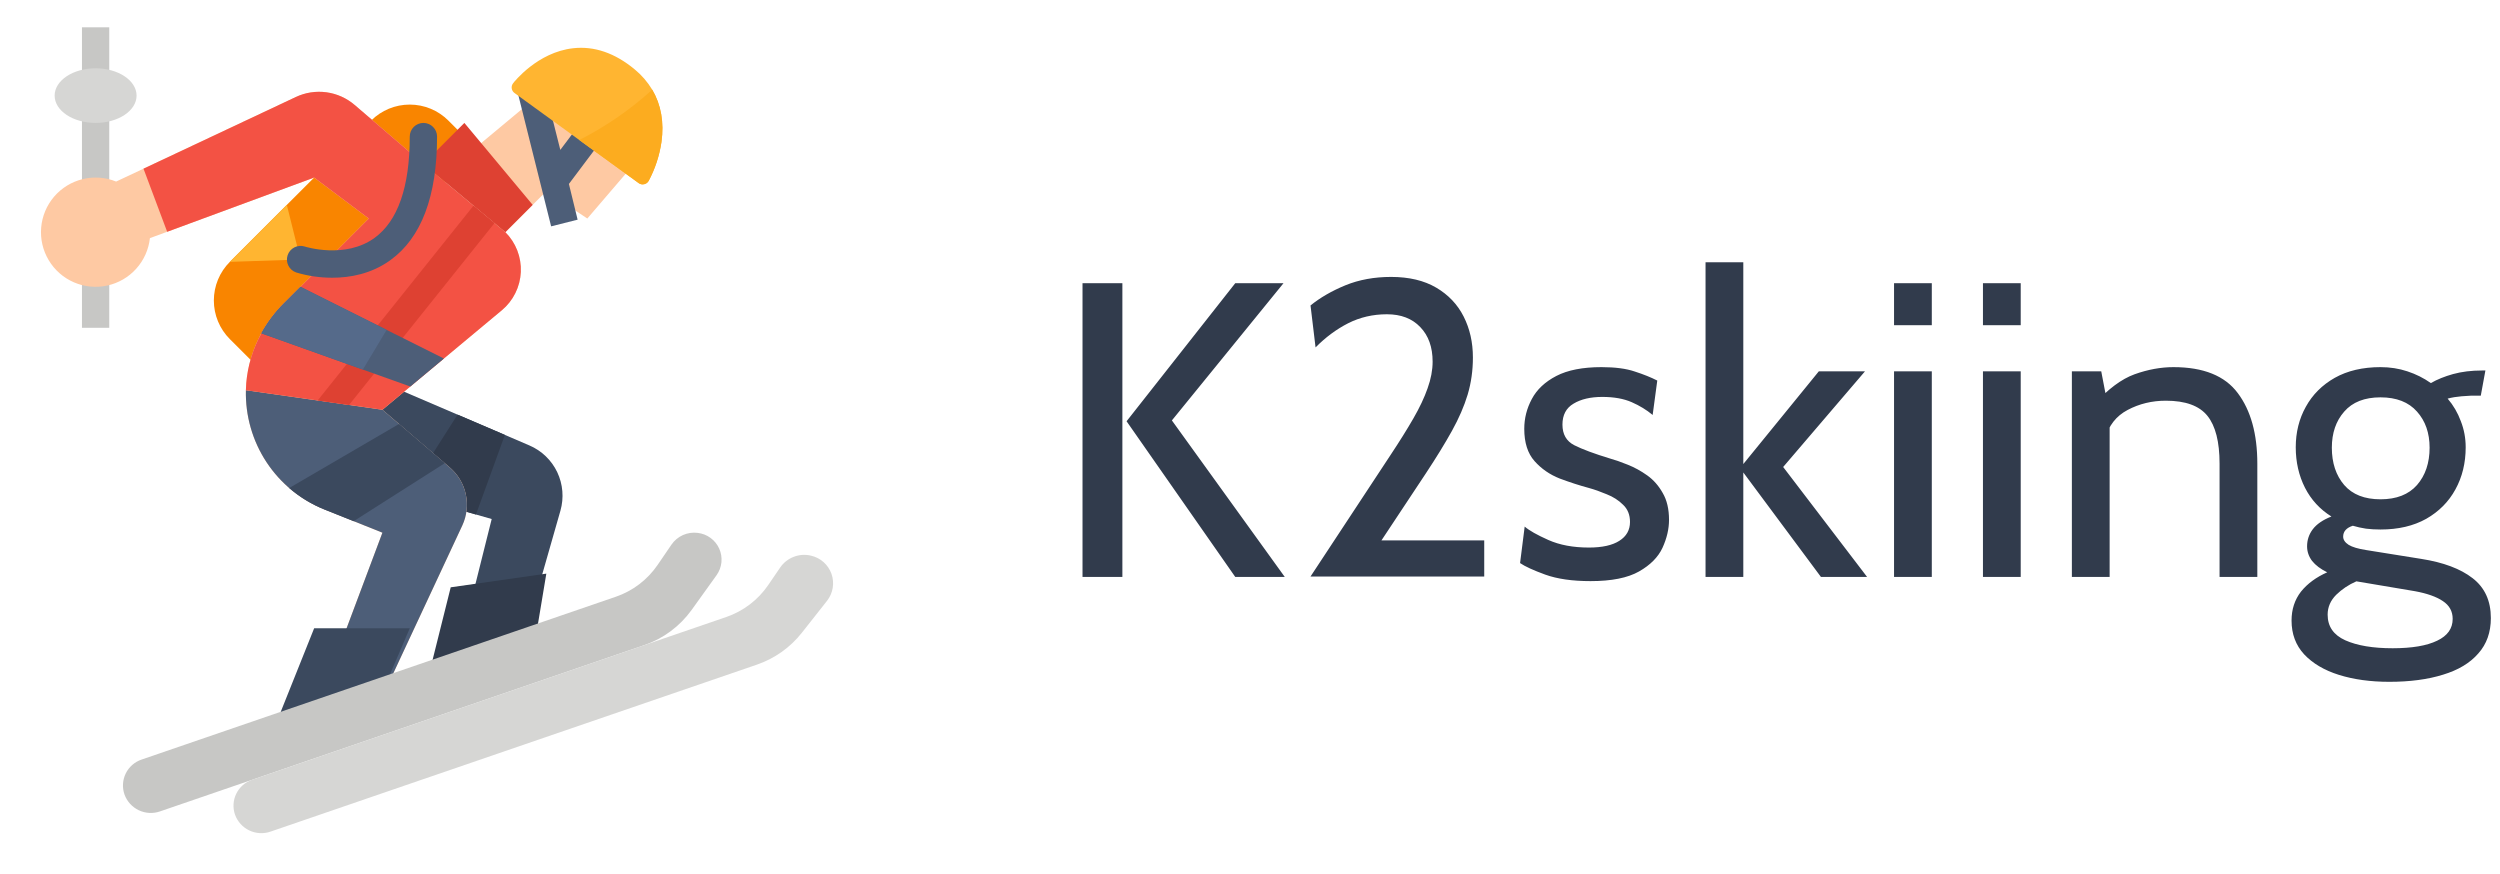 <svg width="143" height="50" viewBox="0 0 143 50" fill="none" xmlns="http://www.w3.org/2000/svg">
<path d="M14.844 21.094L13.147 19.397C12.561 18.811 12.232 18.016 12.232 17.188C12.232 16.359 12.561 15.564 13.147 14.978L21.228 6.897C21.814 6.311 22.609 5.982 23.438 5.982C24.266 5.982 25.061 6.311 25.647 6.897L27.344 8.594L14.844 21.094Z" fill="#F98500"/>
<path d="M32.057 29.209L29.688 37.5L25.781 39.062L28.125 29.688L27.225 29.43L23.257 28.297L20.605 27.506L21.875 21.875L26.172 23.717L28.88 24.877L30.282 25.479C30.981 25.778 31.547 26.322 31.874 27.009C32.2 27.695 32.265 28.478 32.057 29.209Z" fill="#3B495E"/>
<path d="M28.88 24.877L27.225 29.43L23.257 28.297L26.172 23.717L28.88 24.877Z" fill="#313B4C"/>
<path d="M28.906 13.281L31.25 10.937L33.594 12.5L36.102 9.574C36.641 8.945 36.924 8.137 36.895 7.309C36.867 6.481 36.528 5.695 35.946 5.105C35.365 4.515 34.583 4.165 33.755 4.125C32.928 4.084 32.116 4.356 31.48 4.887L25.189 10.129" fill="#FEC9A3"/>
<path d="M4.688 1.562H6.25V18.75H4.688V1.562Z" fill="#C7C7C5"/>
<path d="M28.704 17.747L21.875 23.438L22.824 24.251L25.441 26.494L25.729 26.74C26.193 27.139 26.515 27.678 26.644 28.276C26.773 28.874 26.703 29.498 26.444 30.053L21.885 39.822L17.802 41.332L21.875 30.469L20.23 29.811L18.562 29.144C17.206 28.601 16.049 27.657 15.245 26.438C14.441 25.218 14.029 23.782 14.065 22.322C14.068 22.188 14.075 22.053 14.086 21.918C14.237 20.195 14.996 18.581 16.227 17.366L21.094 12.5L17.969 10.156L9.562 13.258L8.575 13.621C8.504 14.272 8.23 14.884 7.792 15.371C7.354 15.858 6.774 16.195 6.134 16.334C5.495 16.474 4.827 16.409 4.226 16.148C3.625 15.888 3.121 15.445 2.786 14.883C2.45 14.321 2.299 13.668 2.355 13.015C2.411 12.363 2.67 11.744 3.096 11.247C3.523 10.75 4.094 10.399 4.731 10.245C5.367 10.09 6.036 10.139 6.643 10.385L8.208 9.649L16.921 5.549C17.466 5.292 18.073 5.198 18.67 5.279C19.267 5.36 19.828 5.611 20.285 6.003L24.219 9.375L28.906 13.281C29.204 13.579 29.436 13.935 29.588 14.327C29.74 14.719 29.809 15.139 29.79 15.559C29.771 15.979 29.664 16.391 29.477 16.767C29.291 17.144 29.027 17.478 28.704 17.747Z" fill="#FEC9A3"/>
<path d="M25.729 26.74L25.442 26.494L22.824 24.251L21.875 23.438L14.066 22.322C14.03 23.782 14.442 25.218 15.245 26.437C16.049 27.657 17.207 28.601 18.563 29.144L20.231 29.811L21.875 30.469L17.802 41.332L21.885 39.822L26.445 30.053C26.703 29.498 26.773 28.874 26.644 28.276C26.515 27.678 26.193 27.139 25.729 26.74Z" fill="#4D5E78"/>
<path d="M5.469 7.031C6.763 7.031 7.812 6.332 7.812 5.469C7.812 4.606 6.763 3.906 5.469 3.906C4.174 3.906 3.125 4.606 3.125 5.469C3.125 6.332 4.174 7.031 5.469 7.031Z" fill="#D6D6D4"/>
<path d="M34.934 7.338L33.685 6.399L32.05 8.574L30.966 4.269L29.451 4.651L31.525 12.947L33.04 12.565L32.541 10.521L34.934 7.338Z" fill="#4D5E78"/>
<path d="M28.704 17.747L25.391 20.508L23.469 22.11L21.875 23.438L19.965 23.165L18.169 22.908L14.065 22.322C14.068 22.188 14.075 22.053 14.086 21.918C14.169 20.917 14.463 19.945 14.949 19.067C15.293 18.442 15.723 17.87 16.227 17.366L17.188 16.406L21.094 12.5L17.969 10.156L9.562 13.258L8.208 9.649L16.921 5.549C17.466 5.292 18.073 5.198 18.67 5.279C19.267 5.36 19.828 5.611 20.285 6.003L24.219 9.375L27.084 11.763L27.092 11.77L28.284 12.763L28.285 12.764L28.906 13.281C29.204 13.579 29.436 13.935 29.588 14.327C29.74 14.719 29.809 15.139 29.79 15.559C29.771 15.979 29.664 16.391 29.477 16.767C29.291 17.144 29.027 17.478 28.704 17.747Z" fill="#F35244"/>
<path d="M28.284 12.763L19.965 23.165L18.169 22.908L27.084 11.763L27.092 11.77L28.284 12.763Z" fill="#DE4132"/>
<path d="M17.969 35.938H23.438L21.094 41.406L14.844 43.75L17.969 35.938Z" fill="#3B495E"/>
<path d="M31.25 32.812L25.781 33.594L24.219 39.844L30.469 37.5L31.25 32.812Z" fill="#313B4C"/>
<path d="M25.391 20.508L23.469 22.109L20.754 21.14L14.949 19.066C15.293 18.442 15.723 17.869 16.227 17.366L17.188 16.406L22.115 18.87L25.391 20.508Z" fill="#4D5E78"/>
<path d="M22.115 18.87L20.754 21.14L14.949 19.066C15.293 18.442 15.723 17.869 16.227 17.366L17.188 16.406L22.115 18.87Z" fill="#556A8A"/>
<path d="M24.219 9.375L26.562 7.031L30.469 11.719L28.906 13.281L24.219 9.375Z" fill="#DE4132"/>
<path d="M13.147 14.978L17.187 14.844L16.406 11.719L13.147 14.978Z" fill="#FFB531"/>
<path d="M25.441 26.494L20.23 29.811L18.562 29.144C17.826 28.849 17.143 28.434 16.543 27.915L22.824 24.251L25.441 26.494Z" fill="#3B495E"/>
<path d="M39.908 30.481C39.621 30.444 39.329 30.487 39.065 30.605C38.8 30.724 38.573 30.912 38.409 31.151L37.614 32.316C37.032 33.165 36.192 33.804 35.218 34.136L8.102 43.446C7.905 43.512 7.724 43.616 7.568 43.752C7.412 43.889 7.284 44.055 7.193 44.241C7.102 44.427 7.048 44.63 7.036 44.836C7.024 45.043 7.052 45.251 7.121 45.446C7.264 45.842 7.558 46.165 7.939 46.346C8.319 46.527 8.755 46.551 9.153 46.412L36.839 36.907C37.934 36.532 38.884 35.828 39.56 34.89L40.988 32.901C41.143 32.683 41.239 32.429 41.266 32.162C41.292 31.896 41.249 31.627 41.14 31.383C41.031 31.139 40.86 30.927 40.644 30.769C40.428 30.61 40.174 30.512 39.908 30.481Z" fill="#C7C7C5"/>
<path d="M46.392 31.784C46.064 31.705 45.72 31.727 45.406 31.848C45.091 31.968 44.82 32.181 44.629 32.458L43.937 33.472C43.355 34.321 42.514 34.96 41.54 35.293L14.425 44.602C14.228 44.668 14.046 44.772 13.89 44.908C13.735 45.045 13.607 45.211 13.516 45.397C13.425 45.583 13.371 45.785 13.359 45.992C13.346 46.199 13.375 46.407 13.444 46.602C13.587 46.998 13.881 47.321 14.261 47.502C14.642 47.683 15.078 47.707 15.475 47.568L43.29 38.019C44.305 37.672 45.199 37.039 45.863 36.197L47.308 34.365C47.476 34.15 47.588 33.896 47.632 33.626C47.676 33.356 47.651 33.08 47.56 32.822C47.468 32.565 47.313 32.335 47.109 32.153C46.905 31.972 46.658 31.845 46.392 31.784Z" fill="#D6D6D4"/>
<path d="M19.011 15.886C18.31 15.888 17.612 15.787 16.941 15.585C16.746 15.518 16.585 15.377 16.494 15.193C16.402 15.008 16.387 14.795 16.452 14.6C16.517 14.404 16.657 14.242 16.84 14.149C17.024 14.056 17.237 14.039 17.433 14.102C17.474 14.115 19.744 14.828 21.423 13.609C22.76 12.639 23.438 10.689 23.438 7.812C23.438 7.605 23.52 7.407 23.666 7.26C23.813 7.114 24.012 7.031 24.219 7.031C24.426 7.031 24.625 7.114 24.771 7.26C24.918 7.407 25 7.605 25 7.812C25 11.226 24.101 13.605 22.327 14.883C21.234 15.672 20.014 15.886 19.011 15.886Z" fill="#4D5E78"/>
<path d="M37.834 8.129C37.72 8.906 37.471 9.658 37.101 10.351C37.066 10.41 37.017 10.46 36.958 10.494C36.898 10.529 36.831 10.547 36.762 10.547C36.679 10.547 36.599 10.521 36.532 10.473L33.134 8.008L29.428 5.319C29.386 5.288 29.35 5.249 29.323 5.205C29.296 5.16 29.278 5.11 29.271 5.059C29.263 5.007 29.266 4.954 29.279 4.904C29.293 4.853 29.316 4.806 29.348 4.765C29.404 4.691 30.742 2.986 32.786 2.759C33.991 2.625 35.173 3.031 36.301 3.966C36.701 4.293 37.041 4.687 37.307 5.131C37.813 5.988 37.994 7.003 37.834 8.129Z" fill="#FFB531"/>
<path d="M37.834 8.129C37.719 8.906 37.471 9.658 37.101 10.351C37.066 10.41 37.017 10.46 36.958 10.494C36.898 10.529 36.831 10.547 36.762 10.547C36.679 10.547 36.599 10.521 36.532 10.473L33.134 8.008C34.648 7.241 36.051 6.273 37.307 5.131C37.813 5.988 37.994 7.003 37.834 8.129Z" fill="#FCAC1F"/>
<path d="M70.656 33L64.44 24.096L70.656 16.2H73.416L67.032 24.048L73.488 33H70.656ZM61.92 33V16.2H64.2V33H61.92ZM74.962 32.976L79.546 26.016C80.05 25.256 80.482 24.564 80.842 23.94C81.202 23.316 81.474 22.74 81.658 22.212C81.85 21.676 81.946 21.168 81.946 20.688C81.946 19.856 81.71 19.196 81.238 18.708C80.774 18.22 80.138 17.976 79.33 17.976C78.53 17.976 77.79 18.148 77.11 18.492C76.438 18.836 75.818 19.296 75.25 19.872L74.962 17.472C75.514 17.024 76.178 16.64 76.954 16.32C77.738 16 78.61 15.84 79.57 15.84C80.594 15.84 81.454 16.044 82.15 16.452C82.846 16.86 83.37 17.412 83.722 18.108C84.074 18.804 84.25 19.584 84.25 20.448C84.25 21.192 84.15 21.9 83.95 22.572C83.75 23.236 83.45 23.928 83.05 24.648C82.65 25.368 82.154 26.176 81.562 27.072L79.018 30.912H84.898V32.976H74.962ZM90.98 33.24C89.94 33.24 89.076 33.116 88.388 32.868C87.708 32.62 87.228 32.4 86.948 32.208L87.212 30.12C87.468 30.344 87.92 30.6 88.568 30.888C89.216 31.176 89.988 31.32 90.884 31.32C91.644 31.32 92.224 31.192 92.624 30.936C93.032 30.68 93.236 30.32 93.236 29.856C93.236 29.448 93.104 29.12 92.84 28.872C92.584 28.616 92.272 28.416 91.904 28.272C91.544 28.12 91.204 28 90.884 27.912C90.348 27.768 89.792 27.588 89.216 27.372C88.648 27.148 88.168 26.816 87.776 26.376C87.384 25.936 87.188 25.32 87.188 24.528C87.188 23.928 87.332 23.36 87.62 22.824C87.908 22.28 88.376 21.84 89.024 21.504C89.672 21.168 90.532 21 91.604 21C92.388 21 93.024 21.084 93.512 21.252C94.008 21.412 94.436 21.584 94.796 21.768L94.532 23.736C94.188 23.448 93.788 23.204 93.332 23.004C92.876 22.804 92.316 22.704 91.652 22.704C90.98 22.704 90.432 22.832 90.008 23.088C89.584 23.336 89.372 23.736 89.372 24.288C89.372 24.84 89.596 25.232 90.044 25.464C90.5 25.696 91.188 25.952 92.108 26.232C92.396 26.312 92.728 26.428 93.104 26.58C93.488 26.732 93.86 26.936 94.22 27.192C94.58 27.448 94.876 27.784 95.108 28.2C95.348 28.608 95.468 29.12 95.468 29.736C95.468 30.256 95.344 30.788 95.096 31.332C94.848 31.868 94.4 32.32 93.752 32.688C93.104 33.056 92.18 33.24 90.98 33.24ZM97.557 33V15H99.717V26.544L104.037 21.24H106.677L101.997 26.712L106.797 33H104.157L99.717 27.024V33H97.557ZM108.339 33V21.24H110.499V33H108.339ZM108.339 18.6V16.2H110.499V18.6H108.339ZM113.425 33V21.24H115.585V33H113.425ZM113.425 18.6V16.2H115.585V18.6H113.425ZM118.511 33V21.24H120.191L120.623 23.496L119.783 23.136C120.575 22.256 121.347 21.68 122.099 21.408C122.859 21.136 123.599 21 124.319 21C126.039 21 127.267 21.496 128.003 22.488C128.747 23.48 129.119 24.824 129.119 26.52V33H126.959V26.52C126.959 25.272 126.727 24.36 126.263 23.784C125.799 23.208 125.007 22.92 123.887 22.92C123.095 22.92 122.367 23.096 121.703 23.448C121.047 23.792 120.615 24.344 120.407 25.104L120.671 23.784V33H118.511ZM136.669 39C135.597 39 134.637 38.868 133.789 38.604C132.949 38.34 132.285 37.948 131.797 37.428C131.317 36.908 131.077 36.264 131.077 35.496C131.077 34.856 131.257 34.304 131.617 33.84C131.985 33.384 132.485 33.016 133.117 32.736C132.741 32.552 132.453 32.336 132.253 32.088C132.061 31.832 131.965 31.552 131.965 31.248C131.965 30.888 132.073 30.564 132.289 30.276C132.513 29.98 132.869 29.736 133.357 29.544C132.701 29.136 132.197 28.588 131.845 27.9C131.493 27.204 131.317 26.432 131.317 25.584C131.317 24.728 131.509 23.956 131.893 23.268C132.277 22.572 132.829 22.02 133.549 21.612C134.277 21.204 135.149 21 136.165 21C136.709 21 137.221 21.08 137.701 21.24C138.189 21.4 138.637 21.624 139.045 21.912C139.405 21.704 139.829 21.532 140.317 21.396C140.813 21.26 141.365 21.192 141.973 21.192C142.013 21.192 142.045 21.192 142.069 21.192C142.101 21.192 142.133 21.192 142.165 21.192L141.901 22.632C141.805 22.632 141.713 22.632 141.625 22.632C141.537 22.632 141.445 22.632 141.349 22.632C141.269 22.632 141.085 22.644 140.797 22.668C140.509 22.692 140.245 22.736 140.005 22.8C140.333 23.184 140.585 23.616 140.761 24.096C140.945 24.568 141.037 25.064 141.037 25.584C141.037 26.48 140.841 27.284 140.449 27.996C140.065 28.7 139.509 29.26 138.781 29.676C138.053 30.084 137.181 30.288 136.165 30.288C135.877 30.288 135.601 30.272 135.337 30.24C135.073 30.2 134.821 30.144 134.581 30.072C134.213 30.192 134.029 30.4 134.029 30.696C134.029 30.872 134.133 31.028 134.341 31.164C134.549 31.292 134.885 31.392 135.349 31.464L138.493 31.968C139.765 32.168 140.745 32.536 141.433 33.072C142.129 33.608 142.477 34.368 142.477 35.352C142.477 36.168 142.237 36.844 141.757 37.38C141.285 37.924 140.613 38.328 139.741 38.592C138.869 38.864 137.845 39 136.669 39ZM136.861 37.08C137.965 37.08 138.813 36.936 139.405 36.648C139.997 36.368 140.293 35.952 140.293 35.4C140.293 34.968 140.105 34.628 139.729 34.38C139.361 34.132 138.829 33.944 138.133 33.816L134.785 33.252C134.345 33.444 133.961 33.7 133.633 34.02C133.305 34.348 133.141 34.728 133.141 35.16C133.141 35.832 133.477 36.32 134.149 36.624C134.829 36.928 135.733 37.08 136.861 37.08ZM136.165 28.56C137.077 28.56 137.773 28.288 138.253 27.744C138.733 27.192 138.973 26.48 138.973 25.608C138.973 24.768 138.733 24.08 138.253 23.544C137.773 23 137.077 22.728 136.165 22.728C135.253 22.728 134.561 23 134.089 23.544C133.617 24.08 133.381 24.768 133.381 25.608C133.381 26.48 133.617 27.192 134.089 27.744C134.561 28.288 135.253 28.56 136.165 28.56Z" fill="#313B4C"/>
</svg>
